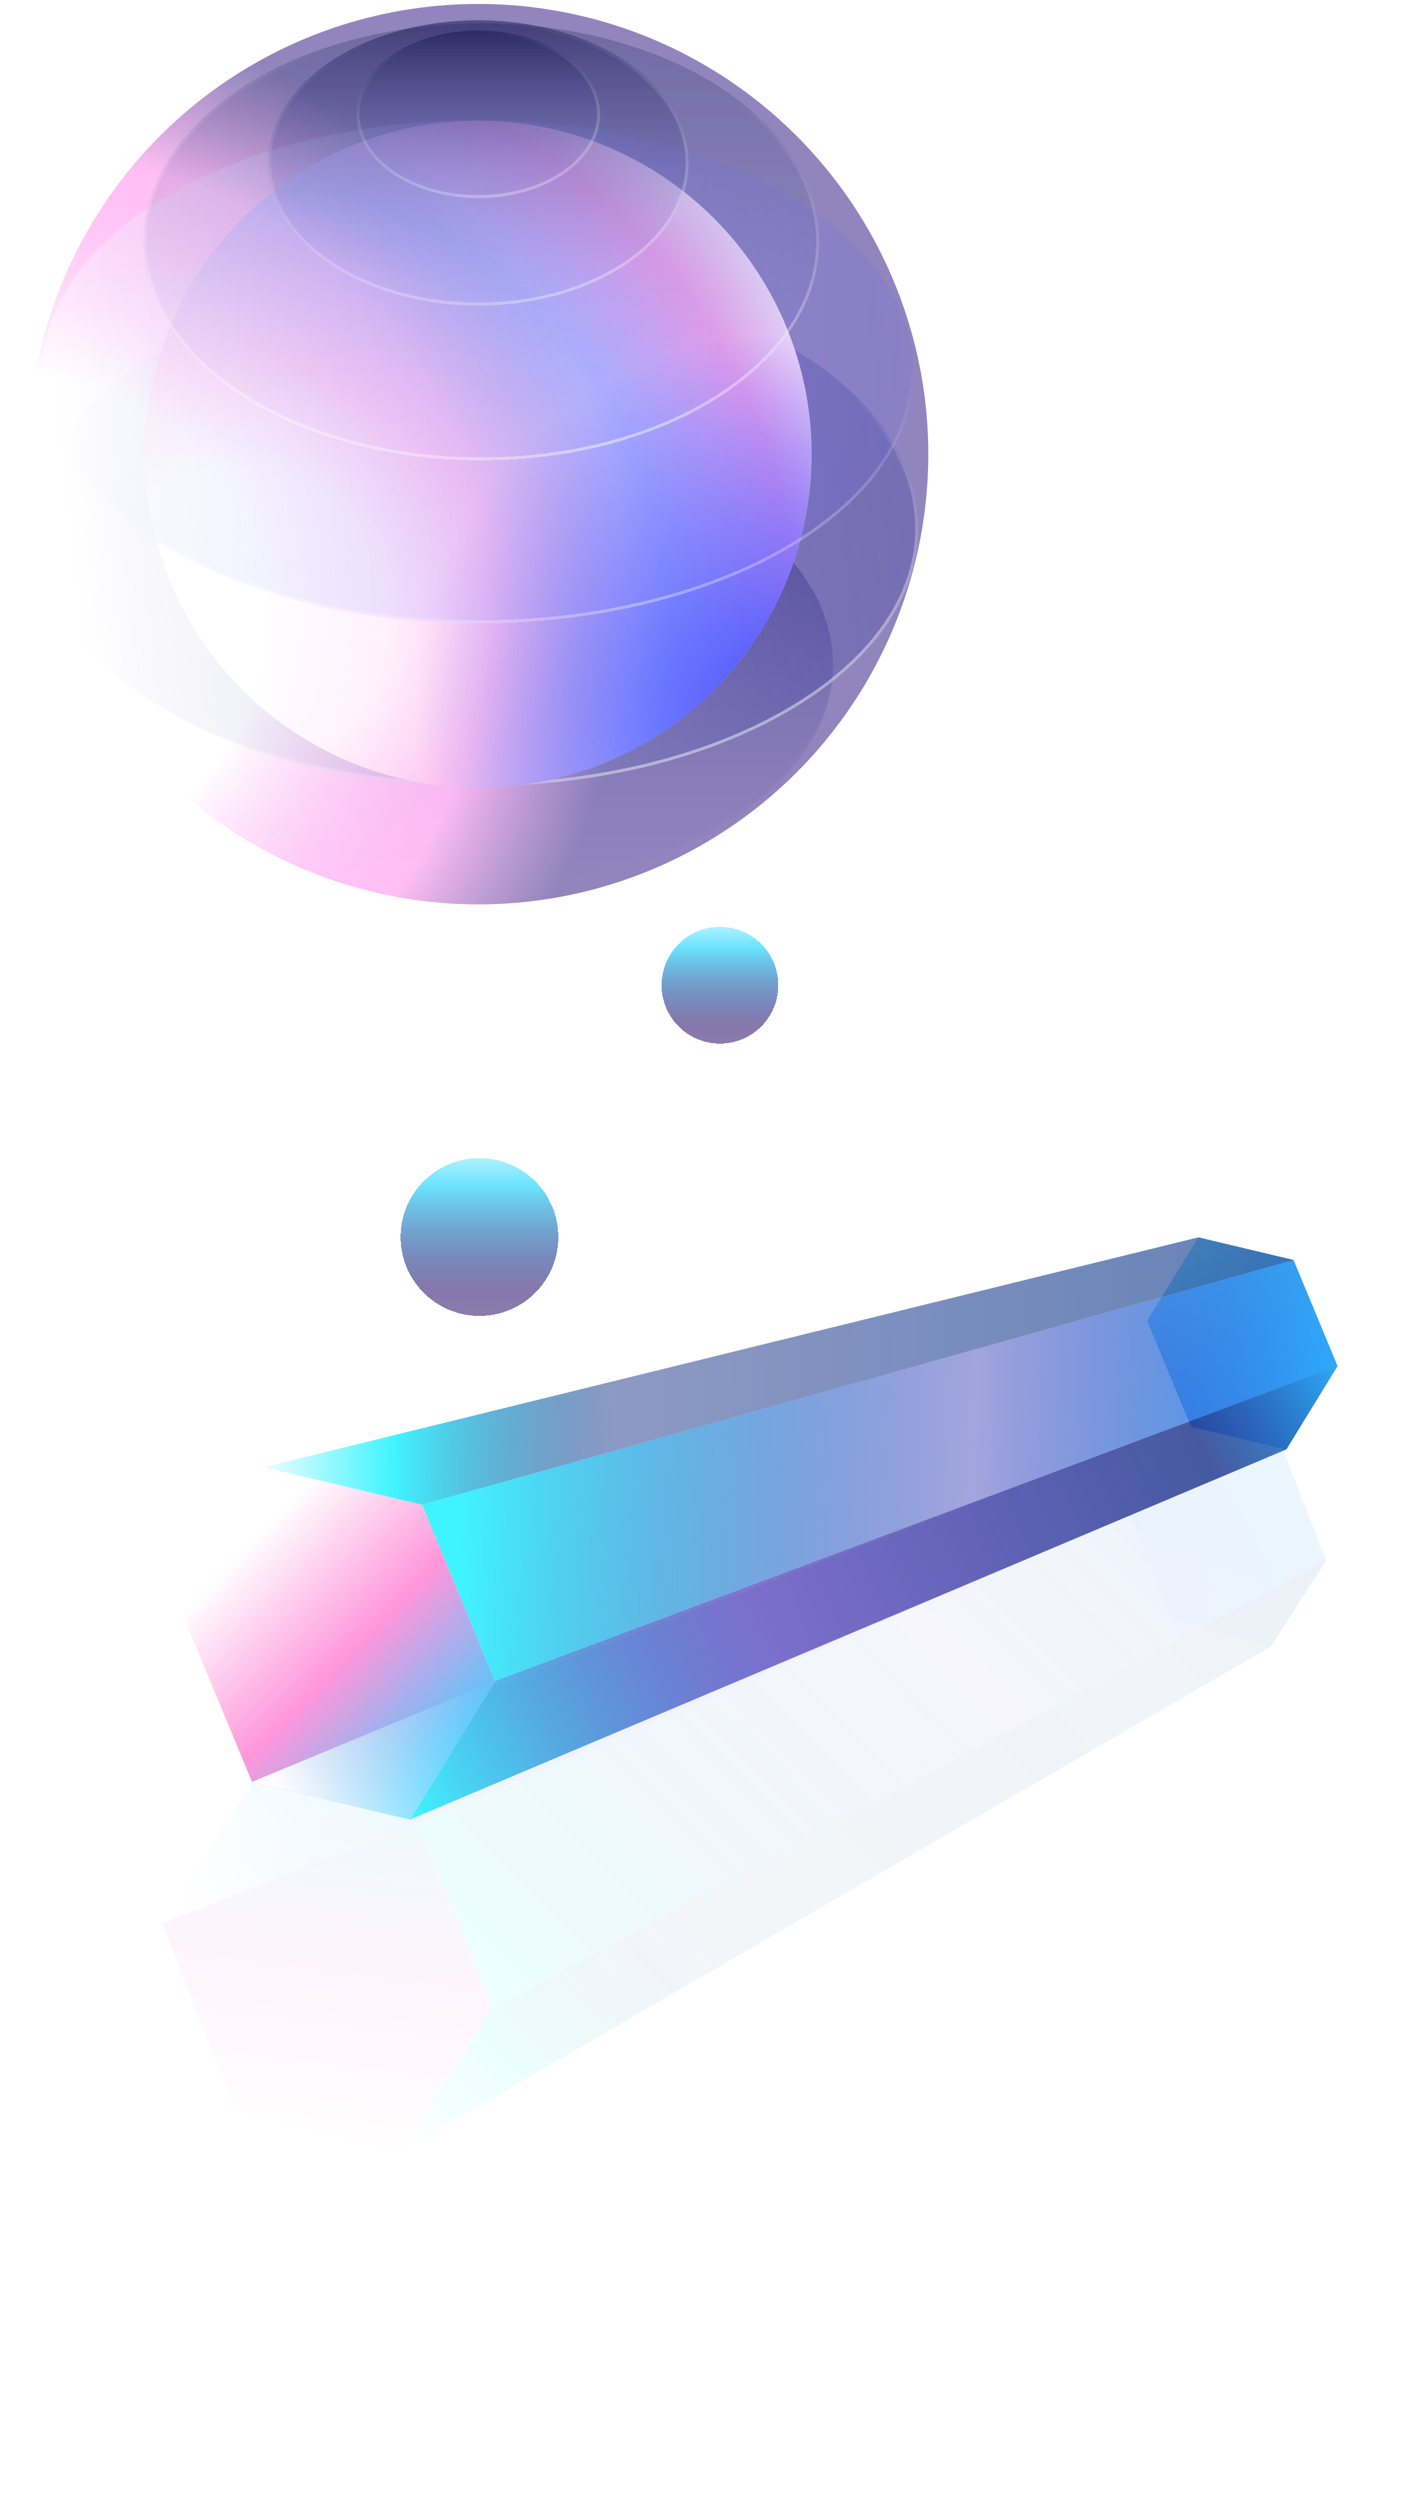 <svg width="448" height="785" viewBox="0 0 448 785" fill="none" xmlns="http://www.w3.org/2000/svg">
<g opacity="0.1">
<path d="M131.568 572.449L154.42 630.822L125.546 675.785L73.82 662.376L50.968 604.003L79.842 559.04L131.568 572.449Z" fill="url(#paint0_linear_1_1549)"/>
<path d="M402.866 454.867L416.623 490.006L399.241 517.073L368.103 509.001L354.346 473.862L371.728 446.795L402.866 454.867Z" fill="url(#paint1_linear_1_1549)"/>
<path d="M154.418 630.826L416.621 490.007L402.864 454.871L131.57 572.443L154.418 630.826Z" fill="url(#paint2_linear_1_1549)"/>
<path d="M79.843 559.039L371.731 446.796L402.864 454.87L131.569 572.443L79.843 559.039Z" fill="url(#paint3_linear_1_1549)"/>
<path d="M131.572 572.442L50.968 604.005L79.845 559.038L131.572 572.442Z" fill="url(#paint4_linear_1_1549)"/>
<path d="M154.419 630.825L416.621 490.006L399.244 517.073L125.546 675.784L154.419 630.825Z" fill="url(#paint5_linear_1_1549)"/>
</g>
<path d="M155.556 527.866L132.594 472.547L82.921 460.741L56.21 504.253L79.172 559.571L128.845 571.378L155.556 527.866Z" fill="url(#paint6_linear_1_1549)"/>
<path d="M420.196 428.97L406.373 395.669L376.471 388.562L360.392 414.755L374.214 448.056L404.116 455.163L420.196 428.97Z" fill="url(#paint7_linear_1_1549)"/>
<path d="M132.59 472.545L406.372 395.672L420.193 428.97L155.561 527.868L132.59 472.545Z" fill="url(#paint8_linear_1_1549)"/>
<path d="M128.847 571.376L404.12 455.161L420.193 428.97L155.562 527.868L128.847 571.376Z" fill="url(#paint9_linear_1_1549)"/>
<path d="M155.56 527.867L79.169 559.569L128.846 571.375L155.56 527.867Z" fill="url(#paint10_linear_1_1549)"/>
<path d="M132.589 472.546L406.372 395.672L376.472 388.561L82.92 460.742L132.589 472.546Z" fill="url(#paint11_linear_1_1549)"/>
<g filter="url(#filter0_dd_1_1549)">
<circle cx="150.63" cy="392.226" r="24.774" fill="url(#paint12_linear_1_1549)" shape-rendering="crispEdges"/>
</g>
<g filter="url(#filter1_dd_1_1549)">
<circle cx="226.182" cy="313.156" r="18.328" fill="url(#paint13_linear_1_1549)" shape-rendering="crispEdges"/>
</g>
<g filter="url(#filter2_d_1_1549)">
<ellipse cx="150.259" cy="207.724" rx="111.442" ry="69.815" fill="url(#paint14_linear_1_1549)" fill-opacity="0.5" shape-rendering="crispEdges"/>
<path d="M261.231 207.724C261.231 226.783 248.898 244.108 228.811 256.693C208.73 269.273 180.959 277.069 150.259 277.069C119.56 277.069 91.789 269.273 71.708 256.693C51.62 244.108 39.288 226.783 39.288 207.724C39.288 188.666 51.62 171.341 71.708 158.756C91.789 146.176 119.56 138.38 150.259 138.38C180.959 138.38 208.73 146.176 228.811 158.756C248.898 171.341 261.231 188.666 261.231 207.724Z" stroke="url(#paint15_linear_1_1549)" stroke-opacity="0.6" stroke-width="0.941" shape-rendering="crispEdges"/>
</g>
<circle cx="150.258" cy="142.625" r="141.382" fill="url(#paint16_radial_1_1549)"/>
<ellipse cx="150.257" cy="166" rx="138.225" ry="80.864" fill="url(#paint17_linear_1_1549)" fill-opacity="0.5"/>
<path d="M288.011 166C288.011 188.094 272.7 208.183 247.759 222.774C222.829 237.358 188.358 246.394 150.257 246.394C112.156 246.394 77.685 237.358 52.755 222.774C27.814 208.183 12.503 188.094 12.503 166C12.503 143.907 27.814 123.818 52.755 109.227C77.685 94.643 112.156 85.607 150.257 85.607C188.358 85.607 222.829 94.643 247.759 109.227C272.7 123.818 288.011 143.907 288.011 166Z" stroke="url(#paint18_linear_1_1549)" stroke-opacity="0.6" stroke-width="0.941"/>
<circle cx="150.257" cy="142.624" r="104.724" fill="url(#paint19_radial_1_1549)"/>
<circle cx="150.257" cy="142.624" r="104.724" fill="url(#paint20_radial_1_1549)"/>
<g filter="url(#filter3_d_1_1549)">
<ellipse cx="150.258" cy="115.797" rx="136.819" ry="78.994" fill="url(#paint21_linear_1_1549)" fill-opacity="0.5" shape-rendering="crispEdges"/>
<path d="M286.606 115.797C286.606 137.371 271.456 156.992 246.768 171.246C222.092 185.493 187.972 194.32 150.258 194.32C112.544 194.32 78.424 185.493 53.748 171.246C29.06 156.992 13.91 137.371 13.91 115.797C13.91 94.222 29.06 74.601 53.748 60.347C78.424 46.1 112.544 37.273 150.258 37.273C187.972 37.273 222.092 46.1 246.768 60.347C271.456 74.601 286.606 94.222 286.606 115.797Z" stroke="url(#paint22_linear_1_1549)" stroke-opacity="0.6" stroke-width="0.941" shape-rendering="crispEdges"/>
</g>
<g filter="url(#filter4_d_1_1549)">
<ellipse cx="150.257" cy="75.005" rx="106.167" ry="68.624" fill="url(#paint23_linear_1_1549)" fill-opacity="0.5" shape-rendering="crispEdges"/>
<path d="M255.954 75.005C255.954 93.742 244.204 110.769 225.073 123.135C205.948 135.497 179.497 143.159 150.257 143.159C121.017 143.159 94.567 135.497 75.441 123.135C56.31 110.769 44.56 93.742 44.56 75.005C44.56 56.269 56.31 39.242 75.441 26.876C94.567 14.514 121.017 6.852 150.257 6.852C179.497 6.852 205.948 14.514 225.073 26.876C244.204 39.242 255.954 56.269 255.954 75.005Z" stroke="url(#paint24_linear_1_1549)" stroke-opacity="0.6" stroke-width="0.941" shape-rendering="crispEdges"/>
</g>
<ellipse cx="150.259" cy="51.17" rx="66.081" ry="44.789" fill="url(#paint25_linear_1_1549)" fill-opacity="0.5"/>
<path d="M215.87 51.17C215.87 63.336 208.595 74.404 196.722 82.451C184.851 90.497 168.426 95.488 150.259 95.488C132.093 95.488 115.668 90.497 103.797 82.451C91.924 74.404 84.649 63.336 84.649 51.17C84.649 39.005 91.924 27.937 103.797 19.89C115.668 11.844 132.093 6.852 150.259 6.852C168.426 6.852 184.851 11.844 196.722 19.89C208.595 27.937 215.87 39.005 215.87 51.17Z" stroke="url(#paint26_linear_1_1549)" stroke-opacity="0.6" stroke-width="0.941"/>
<ellipse cx="150.258" cy="35.881" rx="38.258" ry="26.324" fill="url(#paint27_linear_1_1549)" fill-opacity="0.5"/>
<path d="M188.045 35.881C188.045 42.95 183.881 49.402 177.044 54.107C170.208 58.81 160.74 61.734 150.258 61.734C139.776 61.734 130.308 58.81 123.472 54.107C116.635 49.402 112.471 42.95 112.471 35.881C112.471 28.811 116.635 22.359 123.472 17.654C130.308 12.951 139.776 10.027 150.258 10.027C160.74 10.027 170.208 12.951 177.044 17.654C183.881 22.359 188.045 28.811 188.045 35.881Z" stroke="url(#paint28_linear_1_1549)" stroke-opacity="0.6" stroke-width="0.941"/>
<circle cx="150.258" cy="142.624" r="141.382" fill="url(#paint29_radial_1_1549)" fill-opacity="0.3"/>
<defs>
<filter id="filter0_dd_1_1549" x="92.915" y="332.628" width="115.43" height="115.43" filterUnits="userSpaceOnUse" color-interpolation-filters="sRGB">
<feFlood flood-opacity="0" result="BackgroundImageFix"/>
<feColorMatrix in="SourceAlpha" type="matrix" values="0 0 0 0 0 0 0 0 0 0 0 0 0 0 0 0 0 0 127 0" result="hardAlpha"/>
<feOffset dy="-1.882"/>
<feGaussianBlur stdDeviation="16.471"/>
<feComposite in2="hardAlpha" operator="out"/>
<feColorMatrix type="matrix" values="0 0 0 0 0.371 0 0 0 0 0.236 0 0 0 0 0.658 0 0 0 1 0"/>
<feBlend mode="normal" in2="BackgroundImageFix" result="effect1_dropShadow_1_1549"/>
<feColorMatrix in="SourceAlpha" type="matrix" values="0 0 0 0 0 0 0 0 0 0 0 0 0 0 0 0 0 0 127 0" result="hardAlpha"/>
<feOffset dy="-1.882"/>
<feGaussianBlur stdDeviation="9.412"/>
<feComposite in2="hardAlpha" operator="out"/>
<feColorMatrix type="matrix" values="0 0 0 0 0.488 0 0 0 0 0.373 0 0 0 0 0.733 0 0 0 1 0"/>
<feBlend mode="normal" in2="effect1_dropShadow_1_1549" result="effect2_dropShadow_1_1549"/>
<feBlend mode="normal" in="SourceGraphic" in2="effect2_dropShadow_1_1549" result="shape"/>
</filter>
<filter id="filter1_dd_1_1549" x="174.913" y="260.004" width="102.538" height="102.538" filterUnits="userSpaceOnUse" color-interpolation-filters="sRGB">
<feFlood flood-opacity="0" result="BackgroundImageFix"/>
<feColorMatrix in="SourceAlpha" type="matrix" values="0 0 0 0 0 0 0 0 0 0 0 0 0 0 0 0 0 0 127 0" result="hardAlpha"/>
<feOffset dy="-1.882"/>
<feGaussianBlur stdDeviation="16.471"/>
<feComposite in2="hardAlpha" operator="out"/>
<feColorMatrix type="matrix" values="0 0 0 0 0.371 0 0 0 0 0.236 0 0 0 0 0.658 0 0 0 1 0"/>
<feBlend mode="normal" in2="BackgroundImageFix" result="effect1_dropShadow_1_1549"/>
<feColorMatrix in="SourceAlpha" type="matrix" values="0 0 0 0 0 0 0 0 0 0 0 0 0 0 0 0 0 0 127 0" result="hardAlpha"/>
<feOffset dy="-1.882"/>
<feGaussianBlur stdDeviation="9.412"/>
<feComposite in2="hardAlpha" operator="out"/>
<feColorMatrix type="matrix" values="0 0 0 0 0.488 0 0 0 0 0.373 0 0 0 0 0.733 0 0 0 1 0"/>
<feBlend mode="normal" in2="effect1_dropShadow_1_1549" result="effect2_dropShadow_1_1549"/>
<feBlend mode="normal" in="SourceGraphic" in2="effect2_dropShadow_1_1549" result="shape"/>
</filter>
<filter id="filter2_d_1_1549" x="29.405" y="129.438" width="241.708" height="158.454" filterUnits="userSpaceOnUse" color-interpolation-filters="sRGB">
<feFlood flood-opacity="0" result="BackgroundImageFix"/>
<feColorMatrix in="SourceAlpha" type="matrix" values="0 0 0 0 0 0 0 0 0 0 0 0 0 0 0 0 0 0 127 0" result="hardAlpha"/>
<feOffset dy="0.941"/>
<feGaussianBlur stdDeviation="4.706"/>
<feComposite in2="hardAlpha" operator="out"/>
<feColorMatrix type="matrix" values="0 0 0 0 0.44 0 0 0 0 0.201 0 0 0 0 0.679 0 0 0 0.3 0"/>
<feBlend mode="normal" in2="BackgroundImageFix" result="effect1_dropShadow_1_1549"/>
<feBlend mode="normal" in="SourceGraphic" in2="effect1_dropShadow_1_1549" result="shape"/>
</filter>
<filter id="filter3_d_1_1549" x="8.733" y="33.038" width="283.049" height="167.4" filterUnits="userSpaceOnUse" color-interpolation-filters="sRGB">
<feFlood flood-opacity="0" result="BackgroundImageFix"/>
<feColorMatrix in="SourceAlpha" type="matrix" values="0 0 0 0 0 0 0 0 0 0 0 0 0 0 0 0 0 0 127 0" result="hardAlpha"/>
<feOffset dy="0.941"/>
<feGaussianBlur stdDeviation="2.353"/>
<feComposite in2="hardAlpha" operator="out"/>
<feColorMatrix type="matrix" values="0 0 0 0 0.369 0 0 0 0 0.092 0 0 0 0 0.5 0 0 0 0.15 0"/>
<feBlend mode="normal" in2="BackgroundImageFix" result="effect1_dropShadow_1_1549"/>
<feBlend mode="normal" in="SourceGraphic" in2="effect1_dropShadow_1_1549" result="shape"/>
</filter>
<filter id="filter4_d_1_1549" x="37.972" y="0.264" width="226.452" height="151.365" filterUnits="userSpaceOnUse" color-interpolation-filters="sRGB">
<feFlood flood-opacity="0" result="BackgroundImageFix"/>
<feColorMatrix in="SourceAlpha" type="matrix" values="0 0 0 0 0 0 0 0 0 0 0 0 0 0 0 0 0 0 127 0" result="hardAlpha"/>
<feOffset dx="0.941" dy="0.941"/>
<feGaussianBlur stdDeviation="3.529"/>
<feComposite in2="hardAlpha" operator="out"/>
<feColorMatrix type="matrix" values="0 0 0 0 0.44 0 0 0 0 0.201 0 0 0 0 0.679 0 0 0 0.2 0"/>
<feBlend mode="normal" in2="BackgroundImageFix" result="effect1_dropShadow_1_1549"/>
<feBlend mode="normal" in="SourceGraphic" in2="effect1_dropShadow_1_1549" result="shape"/>
</filter>
<linearGradient id="paint0_linear_1_1549" x1="104.373" y1="680.457" x2="118.379" y2="565.149" gradientUnits="userSpaceOnUse">
<stop stop-color="white"/>
<stop offset="0.51" stop-color="#FF96DB"/>
<stop offset="1" stop-color="#4AC9FF"/>
</linearGradient>
<linearGradient id="paint1_linear_1_1549" x1="399.241" y1="517.073" x2="371.728" y2="446.795" gradientUnits="userSpaceOnUse">
<stop stop-color="#8DEBFF"/>
<stop offset="1" stop-color="#5484FF"/>
</linearGradient>
<linearGradient id="paint2_linear_1_1549" x1="377.76" y1="374.12" x2="145.872" y2="605.389" gradientUnits="userSpaceOnUse">
<stop offset="0.094" stop-color="#2FB4FF"/>
<stop offset="0.484" stop-color="#181EAD" stop-opacity="0.4"/>
<stop offset="0.999" stop-color="#40F4FF"/>
</linearGradient>
<linearGradient id="paint3_linear_1_1549" x1="406.193" y1="450.703" x2="79.843" y2="559.039" gradientUnits="userSpaceOnUse">
<stop stop-color="#2FB4FF"/>
<stop offset="0.163" stop-color="#1C348A" stop-opacity="0.8"/>
<stop offset="0.615" stop-color="#2D18AD" stop-opacity="0.6"/>
<stop offset="1" stop-color="#40F4FF"/>
</linearGradient>
<linearGradient id="paint4_linear_1_1549" x1="53.882" y1="591.539" x2="131.572" y2="572.441" gradientUnits="userSpaceOnUse">
<stop stop-color="white"/>
<stop offset="1" stop-color="#8AEAFF" stop-opacity="0"/>
</linearGradient>
<linearGradient id="paint5_linear_1_1549" x1="377.761" y1="374.119" x2="94.817" y2="651.235" gradientUnits="userSpaceOnUse">
<stop stop-color="#124593" stop-opacity="0.7"/>
<stop offset="0.694" stop-color="#1C348A" stop-opacity="0.5"/>
<stop offset="0.88" stop-color="#40F4FF"/>
<stop offset="1" stop-color="white"/>
</linearGradient>
<linearGradient id="paint6_linear_1_1549" x1="84.952" y1="477.516" x2="151.317" y2="541.632" gradientUnits="userSpaceOnUse">
<stop stop-color="white"/>
<stop offset="0.51" stop-color="#FF96DB"/>
<stop offset="1" stop-color="#4AC9FF"/>
</linearGradient>
<linearGradient id="paint7_linear_1_1549" x1="376.471" y1="388.562" x2="404.116" y2="455.163" gradientUnits="userSpaceOnUse">
<stop stop-color="#8DEBFF"/>
<stop offset="1" stop-color="#5484FF"/>
</linearGradient>
<linearGradient id="paint8_linear_1_1549" x1="456.437" y1="501.182" x2="143.567" y2="495.716" gradientUnits="userSpaceOnUse">
<stop offset="0.094" stop-color="#2FB4FF"/>
<stop offset="0.484" stop-color="#181EAD" stop-opacity="0.4"/>
<stop offset="0.999" stop-color="#40F4FF"/>
</linearGradient>
<linearGradient id="paint9_linear_1_1549" x1="425.247" y1="429.631" x2="128.847" y2="571.376" gradientUnits="userSpaceOnUse">
<stop stop-color="#2FB4FF"/>
<stop offset="0.163" stop-color="#1C348A" stop-opacity="0.8"/>
<stop offset="0.615" stop-color="#2D18AD" stop-opacity="0.6"/>
<stop offset="1" stop-color="#40F4FF"/>
</linearGradient>
<linearGradient id="paint10_linear_1_1549" x1="89.437" y1="566.217" x2="155.561" y2="527.867" gradientUnits="userSpaceOnUse">
<stop stop-color="white"/>
<stop offset="1" stop-color="#8AEAFF" stop-opacity="0"/>
</linearGradient>
<linearGradient id="paint11_linear_1_1549" x1="456.437" y1="501.182" x2="78.043" y2="498.003" gradientUnits="userSpaceOnUse">
<stop stop-color="#124593" stop-opacity="0.7"/>
<stop offset="0.694" stop-color="#1C348A" stop-opacity="0.5"/>
<stop offset="0.88" stop-color="#40F4FF"/>
<stop offset="1" stop-color="white"/>
</linearGradient>
<linearGradient id="paint12_linear_1_1549" x1="150.63" y1="356.68" x2="150.63" y2="443.569" gradientUnits="userSpaceOnUse">
<stop stop-color="white"/>
<stop offset="0.224" stop-color="#6BE4FF"/>
<stop offset="0.623" stop-color="#371B73" stop-opacity="0.6"/>
<stop offset="1" stop-color="#0A1153" stop-opacity="0.4"/>
</linearGradient>
<linearGradient id="paint13_linear_1_1549" x1="226.182" y1="286.859" x2="226.182" y2="351.14" gradientUnits="userSpaceOnUse">
<stop stop-color="white"/>
<stop offset="0.224" stop-color="#6BE4FF"/>
<stop offset="0.623" stop-color="#371B73" stop-opacity="0.6"/>
<stop offset="1" stop-color="#0A1153" stop-opacity="0.4"/>
</linearGradient>
<linearGradient id="paint14_linear_1_1549" x1="150.259" y1="137.909" x2="150.259" y2="277.54" gradientUnits="userSpaceOnUse">
<stop stop-color="#13154D"/>
<stop offset="1" stop-color="#8E92EE" stop-opacity="0"/>
</linearGradient>
<linearGradient id="paint15_linear_1_1549" x1="205.608" y1="216.526" x2="211.916" y2="286.959" gradientUnits="userSpaceOnUse">
<stop stop-color="white" stop-opacity="0"/>
<stop offset="1" stop-color="white"/>
</linearGradient>
<radialGradient id="paint16_radial_1_1549" cx="0" cy="0" r="1" gradientUnits="userSpaceOnUse" gradientTransform="translate(8.876 194.056) rotate(-19.664) scale(300.275)">
<stop offset="0.249" stop-color="white"/>
<stop offset="0.483" stop-color="#FF8FED" stop-opacity="0.5"/>
<stop offset="0.627" stop-color="#220C7A" stop-opacity="0.5"/>
</radialGradient>
<linearGradient id="paint17_linear_1_1549" x1="23.312" y1="183.186" x2="285.299" y2="153.616" gradientUnits="userSpaceOnUse">
<stop stop-color="white"/>
<stop offset="1" stop-color="#12178E" stop-opacity="0.4"/>
</linearGradient>
<linearGradient id="paint18_linear_1_1549" x1="172.204" y1="281.135" x2="130.381" y2="181.358" gradientUnits="userSpaceOnUse">
<stop offset="0.001" stop-color="white"/>
<stop offset="1" stop-color="white" stop-opacity="0"/>
</linearGradient>
<radialGradient id="paint19_radial_1_1549" cx="0" cy="0" r="1" gradientUnits="userSpaceOnUse" gradientTransform="translate(71.049 195.803) rotate(-14.849) scale(207.504)">
<stop offset="0.239" stop-color="white"/>
<stop offset="0.41" stop-color="#FFCEF1"/>
<stop offset="0.675" stop-color="#B6B9FF"/>
<stop offset="0.861" stop-color="#FFA8E7"/>
<stop offset="1" stop-color="white"/>
</radialGradient>
<radialGradient id="paint20_radial_1_1549" cx="0" cy="0" r="1" gradientUnits="userSpaceOnUse" gradientTransform="translate(249.472 223.571) rotate(-121.724) scale(119.316)">
<stop stop-color="#3F52FF"/>
<stop offset="1" stop-color="#3F52FF" stop-opacity="0"/>
</radialGradient>
<linearGradient id="paint21_linear_1_1549" x1="16.386" y1="110.352" x2="287.076" y2="118.762" gradientUnits="userSpaceOnUse">
<stop stop-color="white"/>
<stop offset="1" stop-color="#5653FF" stop-opacity="0.2"/>
</linearGradient>
<linearGradient id="paint22_linear_1_1549" x1="132.241" y1="250.563" x2="123.734" y2="121.709" gradientUnits="userSpaceOnUse">
<stop stop-color="white"/>
<stop offset="1" stop-color="white" stop-opacity="0"/>
</linearGradient>
<linearGradient id="paint23_linear_1_1549" x1="150.257" y1="6.382" x2="150.257" y2="143.629" gradientUnits="userSpaceOnUse">
<stop stop-color="#13154D" stop-opacity="0.5"/>
<stop offset="1" stop-color="#8E92EE" stop-opacity="0"/>
</linearGradient>
<linearGradient id="paint24_linear_1_1549" x1="168.813" y1="173.426" x2="182.895" y2="21.66" gradientUnits="userSpaceOnUse">
<stop stop-color="white"/>
<stop offset="1" stop-color="white" stop-opacity="0"/>
</linearGradient>
<linearGradient id="paint25_linear_1_1549" x1="150.259" y1="6.382" x2="150.259" y2="95.959" gradientUnits="userSpaceOnUse">
<stop stop-color="#13154D"/>
<stop offset="1" stop-color="#8E92EE" stop-opacity="0"/>
</linearGradient>
<linearGradient id="paint26_linear_1_1549" x1="176.699" y1="161.863" x2="150.259" y2="6.382" gradientUnits="userSpaceOnUse">
<stop stop-color="white"/>
<stop offset="1" stop-color="white" stop-opacity="0"/>
</linearGradient>
<linearGradient id="paint27_linear_1_1549" x1="150.258" y1="9.557" x2="150.258" y2="62.204" gradientUnits="userSpaceOnUse">
<stop stop-color="#13154D"/>
<stop offset="1" stop-color="#8E92EE" stop-opacity="0"/>
</linearGradient>
<linearGradient id="paint28_linear_1_1549" x1="170.916" y1="117.711" x2="150.258" y2="9.557" gradientUnits="userSpaceOnUse">
<stop stop-color="white"/>
<stop offset="1" stop-color="white" stop-opacity="0"/>
</linearGradient>
<radialGradient id="paint29_radial_1_1549" cx="0" cy="0" r="1" gradientUnits="userSpaceOnUse" gradientTransform="translate(8.876 194.055) rotate(-19.664) scale(300.275)">
<stop offset="0.249" stop-color="white"/>
<stop offset="0.483" stop-color="#FF8FED" stop-opacity="0.5"/>
<stop offset="0.627" stop-color="#220C7A" stop-opacity="0"/>
</radialGradient>
</defs>
</svg>
